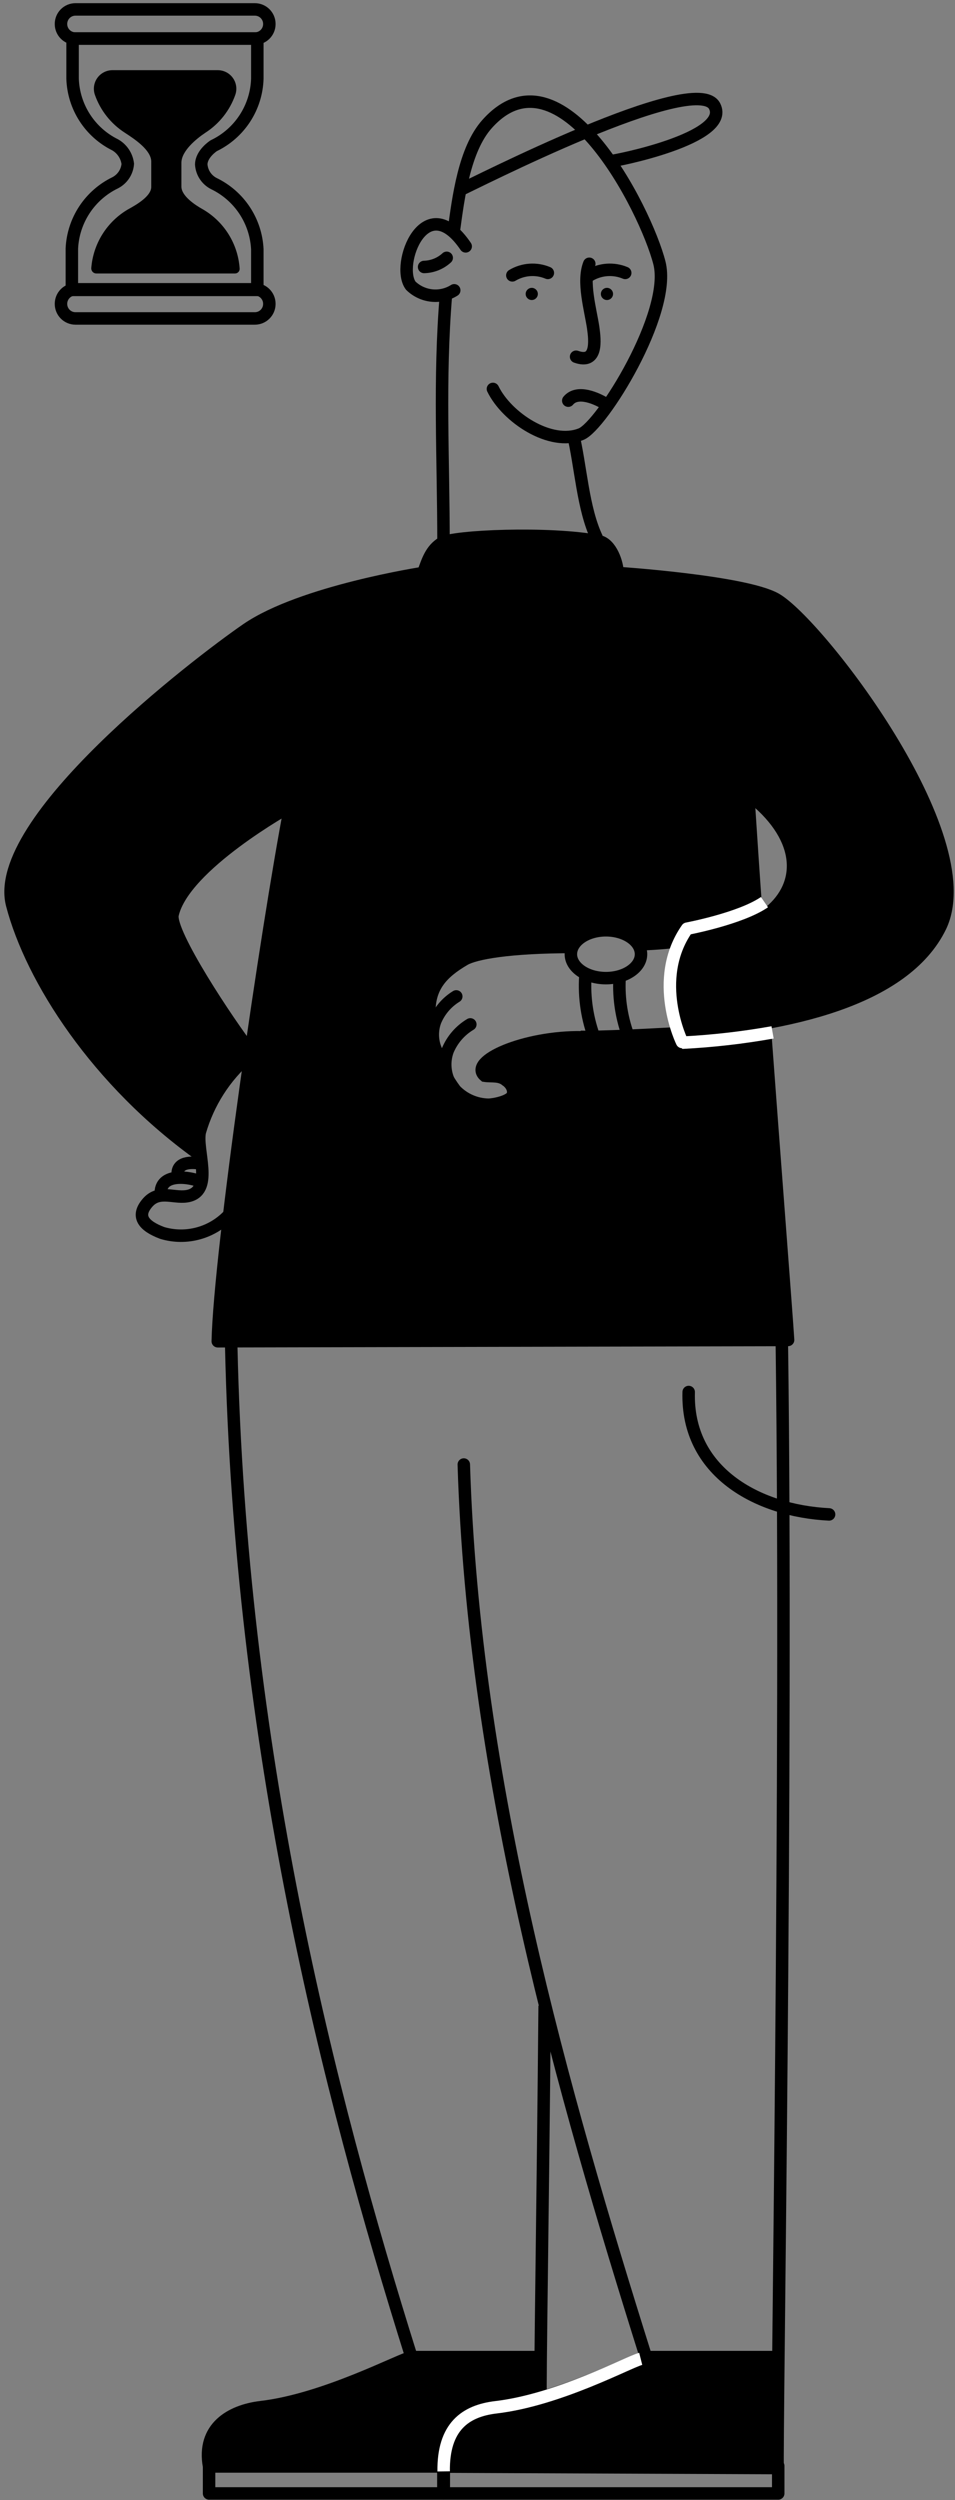 <svg width="203" height="531" viewBox="0 0 203 531" fill="none" xmlns="http://www.w3.org/2000/svg">
<rect x="0" y="0" width="203" height="531" fill="#808080" stroke="none"/>
<path d="M94.431 523.566V523.72C92.921 515.496 99.02 511.893 105.488 511.123C108.741 510.705 111.954 510.025 115.097 509.09C125.662 506.01 135.549 500.928 137.458 500.497H165.579C165.425 513.094 165.363 521.41 165.394 523.597L94.431 523.566Z" fill="black"/>
<path d="M94.338 523.875H44.473C43.025 515.682 49.123 512.079 55.561 511.339C68.959 509.769 85.036 501.237 87.531 500.713H114.943C114.943 505.487 114.943 508.352 114.943 508.937V509.337C111.8 510.273 108.586 510.953 105.333 511.37C98.958 512.048 92.829 515.621 94.338 523.875Z" fill="black"/>
<path d="M53.22 223.482C56.3 203.031 59.38 182.857 61.506 171.122C61.506 171.122 38.991 183.688 36.65 194.16C35.788 198.01 48.385 217.199 53.19 223.39L53.22 223.482ZM144.696 199.704C141.616 200.166 138.536 200.474 135.672 200.69C134.862 199.659 133.814 198.84 132.617 198.304C131.421 197.767 130.112 197.529 128.804 197.61C127.412 197.505 126.017 197.775 124.766 198.392C123.514 199.01 122.452 199.952 121.689 201.121C108.014 201.121 100.96 202.476 98.743 203.77C93.876 206.604 91.104 209.653 91.258 215.382C91.421 220.458 92.85 225.413 95.416 229.796C95.787 230.377 96.21 230.923 96.679 231.428C98.52 233.344 101.045 234.451 103.702 234.508C104.81 234.508 108.476 233.831 108.907 232.414C109.338 230.997 108.168 229.734 107.521 229.334C106.135 228.164 104.441 228.564 102.962 228.348C99.328 225.268 111.309 220.032 123.321 220.156H126.186H133.454C136.935 220.156 140.631 219.848 144.45 219.54C143.135 216.409 142.458 213.048 142.458 209.653C142.458 206.258 143.135 202.896 144.45 199.766L144.696 199.704ZM160.959 195.269C162.068 194.701 163.103 193.998 164.039 193.175C170.753 187.015 170.199 177.313 159.018 168.812C159.018 168.812 159.85 182.58 160.774 195.023L160.959 195.269ZM162.406 217.168C164.501 245.689 167.088 278.922 167.427 284.435L46.198 284.712C46.198 279.168 47.245 269.497 48.631 257.916C49.832 247.691 51.403 235.987 53.036 224.344H52.728C47.853 228.56 44.311 234.104 42.533 240.299C42.365 241.996 42.449 243.708 42.779 245.381H42.533C20.234 229.642 6.404 207.805 2.339 192.158C-2.281 174.541 41.701 140.876 52.235 133.638C63.908 125.63 89.718 121.688 89.718 121.688C90.735 119.132 91.258 116.822 93.722 115.312L94.308 115.066C105.08 113.463 116.03 113.463 126.802 115.066H127.14C129.635 115.528 131.175 119.686 131.021 121.78C131.021 121.78 158.002 123.567 164.655 127.324C173.556 132.406 208.699 177.652 199.644 196.748C194.315 207.959 178.915 214.026 162.499 217.168H162.406Z" fill="black"/>
<path d="M131.698 207.805C131.467 212.187 132.181 216.567 133.792 220.649" stroke="black" stroke-width="2.649" stroke-miterlimit="10"/>
<path d="M124.43 207.312C124.128 211.905 124.832 216.509 126.493 220.802" stroke="black" stroke-width="2.649" stroke-miterlimit="10"/>
<path d="M144.173 219.447C138.013 219.786 128.003 220.309 123.414 220.217" stroke="black" stroke-width="2.649" stroke-linejoin="round"/>
<path d="M115.775 425.992C115.375 470.467 114.759 506.688 114.913 508.844" stroke="black" stroke-width="2.649" stroke-miterlimit="10"/>
<path d="M162.498 217.322C164.593 245.842 167.18 279.076 167.519 284.589L46.29 284.866C46.721 265.739 56.731 197.178 61.69 171.245C61.69 171.245 39.021 183.78 36.68 194.252C35.818 198.102 48.569 217.291 53.374 223.482" stroke="black" stroke-width="2.649" stroke-linejoin="round"/>
<path d="M48.846 257.855C47.07 259.811 44.777 261.224 42.232 261.932C39.687 262.641 36.994 262.616 34.463 261.859C30.551 260.381 28.826 258.348 31.383 255.422C33.939 252.496 37.266 254.775 40.284 253.944C45.335 252.527 41.67 244.211 42.471 240.423C44.249 234.228 47.791 228.684 52.666 224.468" stroke="black" stroke-width="2.649" stroke-miterlimit="10"/>
<path d="M159.234 171.369C159.234 169.768 159.234 168.813 159.234 168.813C170.291 177.314 170.968 187.016 164.223 193.176C160.25 196.81 144.85 199.767 144.85 199.767C143.481 202.857 142.743 206.19 142.679 209.57C142.616 212.95 143.228 216.308 144.48 219.448C166.934 217.908 192.251 212.61 199.92 196.748C208.976 177.652 173.833 132.315 164.901 127.233C158.248 123.475 131.267 121.689 131.267 121.689C131.267 119.594 129.881 115.529 127.386 114.974C116.606 112.942 96.34 113.866 93.968 115.313C91.597 116.761 90.888 119.132 89.964 121.689C89.964 121.689 64.154 125.631 52.481 133.639C41.947 140.877 -2.035 174.542 2.585 192.159C6.681 207.806 20.511 229.643 42.84 245.536" stroke="black" stroke-width="2.649" stroke-linejoin="round"/>
<path d="M160.835 195.023C160.219 186.861 159.541 176.205 159.203 171.153" stroke="black" stroke-width="2.649" stroke-linejoin="round"/>
<path d="M121.934 201.122C108.105 201.122 100.99 202.477 98.742 203.77C93.876 206.604 91.104 209.653 91.258 215.382C91.347 221.218 93.276 226.877 96.771 231.552C98.612 233.467 101.137 234.575 103.793 234.632C104.902 234.632 108.567 233.954 108.998 232.538C109.43 231.121 108.259 229.858 107.612 229.458C106.226 228.287 104.532 228.688 103.054 228.472C99.389 225.392 111.586 220.094 123.721 220.31" stroke="black" stroke-width="2.649" stroke-miterlimit="10"/>
<path d="M128.803 207.744C132.919 207.744 136.257 205.469 136.257 202.662C136.257 199.855 132.919 197.58 128.803 197.58C124.686 197.58 121.349 199.855 121.349 202.662C121.349 205.469 124.686 207.744 128.803 207.744Z" stroke="black" stroke-width="2.649" stroke-miterlimit="10"/>
<path d="M146.39 295.646C145.897 312.556 160.927 320.872 176.235 321.642" stroke="black" stroke-width="2.649" stroke-miterlimit="10" stroke-linecap="round"/>
<path d="M98.588 311.046C100.652 378.375 119.779 444.842 137.212 500.282V500.651C134.748 501.175 118.732 509.706 105.241 511.277C98.804 512.047 92.675 515.62 94.184 523.874L165.301 524.182C165.024 520.178 167.395 374.618 166.194 285.513" stroke="black" stroke-width="2.649" stroke-linecap="round" stroke-linejoin="round"/>
<path d="M49.155 286.037C51.064 371.045 69.668 444.041 87.47 500.62C84.975 501.144 68.99 509.675 55.5 511.246C49.032 512.016 42.933 515.589 44.442 523.843H94.954" stroke="black" stroke-width="2.649" stroke-linecap="round" stroke-linejoin="round"/>
<path d="M96.463 49.062C97.418 42.07 98.681 31.752 103.547 26.331C119.163 8.868 137.243 44.411 140.169 55.838C142.879 66.494 127.849 90.518 123.506 92.212C117.007 94.83 107.736 88.67 104.779 82.603" stroke="black" stroke-width="2.649" stroke-miterlimit="10" stroke-linecap="round"/>
<path d="M94.276 115.559C94.276 97.325 93.291 80.755 94.8 62.552" stroke="black" stroke-width="2.649" stroke-miterlimit="10"/>
<path d="M121.75 91.935C123.475 98.988 123.844 107.951 126.894 114.327" stroke="black" stroke-width="2.649" stroke-miterlimit="10"/>
<path d="M98.989 52.326C90.365 39.636 84.02 56.299 87.316 60.673C88.523 61.849 90.09 62.586 91.766 62.765C93.441 62.944 95.128 62.554 96.556 61.658" stroke="black" stroke-width="2.649" stroke-miterlimit="10" stroke-linecap="round"/>
<path d="M129.604 34.246C130.651 34.246 155.384 29.349 151.903 22.542C147.93 14.812 100.313 39.267 97.357 40.56" stroke="black" stroke-width="2.649" stroke-miterlimit="10"/>
<path d="M116.453 57.963C115.242 57.452 113.928 57.234 112.617 57.325C111.306 57.416 110.035 57.813 108.907 58.486" stroke="black" stroke-width="2.649" stroke-miterlimit="10" stroke-linecap="round"/>
<path d="M132.9 57.963C131.684 57.452 130.365 57.234 129.049 57.325C127.733 57.416 126.457 57.813 125.323 58.487" stroke="black" stroke-width="2.649" stroke-miterlimit="10" stroke-linecap="round"/>
<path d="M120.795 85.097C122.766 82.725 126.955 84.635 128.926 85.898" stroke="black" stroke-width="2.649" stroke-linecap="round" stroke-linejoin="round"/>
<path d="M94.954 54.76C93.641 55.968 91.933 56.657 90.149 56.7" stroke="black" stroke-width="2.649" stroke-miterlimit="10" stroke-linecap="round"/>
<path d="M113.034 63.722C113.748 63.722 114.327 63.143 114.327 62.429C114.327 61.714 113.748 61.135 113.034 61.135C112.319 61.135 111.74 61.714 111.74 62.429C111.74 63.143 112.319 63.722 113.034 63.722Z" fill="black"/>
<path d="M129.019 63.722C129.733 63.722 130.312 63.143 130.312 62.429C130.312 61.714 129.733 61.135 129.019 61.135C128.304 61.135 127.725 61.714 127.725 62.429C127.725 63.143 128.304 63.722 129.019 63.722Z" fill="black"/>
<path d="M125.261 56.023C123.752 59.781 125.508 65.694 126.093 69.606C126.462 72.255 127.048 77.398 122.458 75.766" stroke="black" stroke-width="2.649" stroke-miterlimit="10" stroke-linecap="round"/>
<path d="M86.33 500.62H114.481" stroke="black" stroke-width="2.649" stroke-miterlimit="10"/>
<path d="M137.335 500.62H165.486" stroke="black" stroke-width="2.649" stroke-miterlimit="10"/>
<path d="M165.425 523.72H94.338V529.572H165.425V523.72Z" stroke="black" stroke-width="2.649" stroke-linecap="round" stroke-linejoin="round"/>
<path d="M94.246 523.72H44.442V529.572H94.246V523.72Z" stroke="black" stroke-width="2.649" stroke-linecap="round" stroke-linejoin="round"/>
<path d="M95.694 230.196C95.106 229.121 94.756 227.933 94.665 226.711C94.575 225.489 94.747 224.262 95.17 223.112C96.136 220.797 97.82 218.854 99.975 217.568" stroke="black" stroke-width="2.649" stroke-linecap="round" stroke-linejoin="round"/>
<path d="M92.983 223.668C92.431 222.641 92.102 221.51 92.017 220.348C91.932 219.185 92.093 218.018 92.49 216.923C93.384 214.722 94.96 212.865 96.987 211.625" stroke="black" stroke-width="2.649" stroke-linecap="round" stroke-linejoin="round"/>
<path d="M34.185 253.727C33.847 248.861 40.592 249.97 42.902 251.048" stroke="black" stroke-width="2.649" stroke-miterlimit="10"/>
<path d="M37.789 249.724C37.419 246.644 40.869 246.828 42.563 247.106" stroke="black" stroke-width="2.649" stroke-miterlimit="10"/>
<path d="M135.518 200.567C138.525 200.493 141.527 200.267 144.511 199.89" stroke="black" stroke-width="2.649" stroke-miterlimit="10"/>
<path d="M162.498 191.605C157.386 195.116 146.051 197.241 146.051 197.241C138.474 208.052 145.004 221.45 145.066 221.45C151.491 221.123 157.889 220.393 164.223 219.263" stroke="white" stroke-width="2.649" stroke-linejoin="round"/>
<path d="M136.195 500.99C133.639 501.637 118.824 509.706 105.395 511.277C98.927 512.047 94.184 515.404 94.307 524.891" stroke="white" stroke-width="2.649" stroke-linejoin="round"/>
<path d="M54.698 16.721V8.19H15.428V16.721C15.526 19.663 16.419 22.523 18.014 24.996C19.609 27.469 21.845 29.464 24.484 30.766C25.212 31.185 25.834 31.768 26.299 32.468C26.764 33.168 27.06 33.967 27.163 34.801C27.097 35.638 26.819 36.445 26.356 37.145C25.892 37.845 25.259 38.417 24.514 38.805C21.856 40.086 19.594 42.061 17.967 44.523C16.34 46.985 15.41 49.841 15.274 52.788V61.566H54.698V52.942C54.557 50 53.624 47.151 51.998 44.695C50.372 42.239 48.112 40.268 45.458 38.99C44.702 38.605 44.058 38.031 43.589 37.325C43.119 36.618 42.84 35.801 42.779 34.955C42.779 32.645 45.428 30.951 45.428 30.951C48.13 29.658 50.424 27.647 52.059 25.137C53.694 22.627 54.608 19.716 54.698 16.721V16.721Z" stroke="black" stroke-width="2.649" stroke-miterlimit="10"/>
<path d="M54.175 61.443H16.044C14.343 61.443 12.964 62.822 12.964 64.523V64.554C12.964 66.255 14.343 67.634 16.044 67.634H54.175C55.876 67.634 57.255 66.255 57.255 64.554V64.523C57.255 62.822 55.876 61.443 54.175 61.443Z" stroke="black" stroke-width="2.649" stroke-miterlimit="10"/>
<path d="M54.175 2H16.044C14.343 2 12.964 3.379 12.964 5.08V5.111C12.964 6.812 14.343 8.191 16.044 8.191H54.175C55.876 8.191 57.255 6.812 57.255 5.111V5.08C57.255 3.379 55.876 2 54.175 2Z" stroke="black" stroke-width="2.649" stroke-miterlimit="10"/>
<path d="M38.56 39.637V34.586C38.56 32.091 41.64 29.535 43.672 28.18C46.621 26.279 48.854 23.451 50.017 20.141C50.224 19.547 50.285 18.912 50.196 18.289C50.107 17.666 49.87 17.074 49.505 16.561C49.14 16.049 48.658 15.631 48.099 15.343C47.54 15.055 46.92 14.904 46.291 14.905H23.899C23.27 14.904 22.65 15.055 22.091 15.343C21.531 15.631 21.049 16.049 20.684 16.561C20.32 17.074 20.083 17.666 19.994 18.289C19.904 18.912 19.966 19.547 20.172 20.141C21.336 23.451 23.568 26.279 26.517 28.18C28.611 29.535 32.153 31.876 32.153 34.34V39.699C32.153 41.639 29.073 43.456 27.256 44.442C25.031 45.733 23.154 47.546 21.785 49.725C20.417 51.903 19.599 54.382 19.402 56.947C19.394 57.093 19.415 57.24 19.466 57.378C19.516 57.516 19.594 57.642 19.695 57.749C19.796 57.856 19.918 57.941 20.053 57.999C20.188 58.057 20.333 58.087 20.48 58.086H49.956C50.09 58.087 50.224 58.059 50.348 58.006C50.471 57.953 50.583 57.874 50.675 57.776C50.768 57.678 50.839 57.562 50.885 57.435C50.931 57.309 50.95 57.174 50.941 57.039C50.767 54.456 49.959 51.956 48.589 49.759C47.22 47.562 45.33 45.736 43.087 44.442C41.363 43.487 38.56 41.578 38.56 39.637Z" fill="black"/>
</svg>
